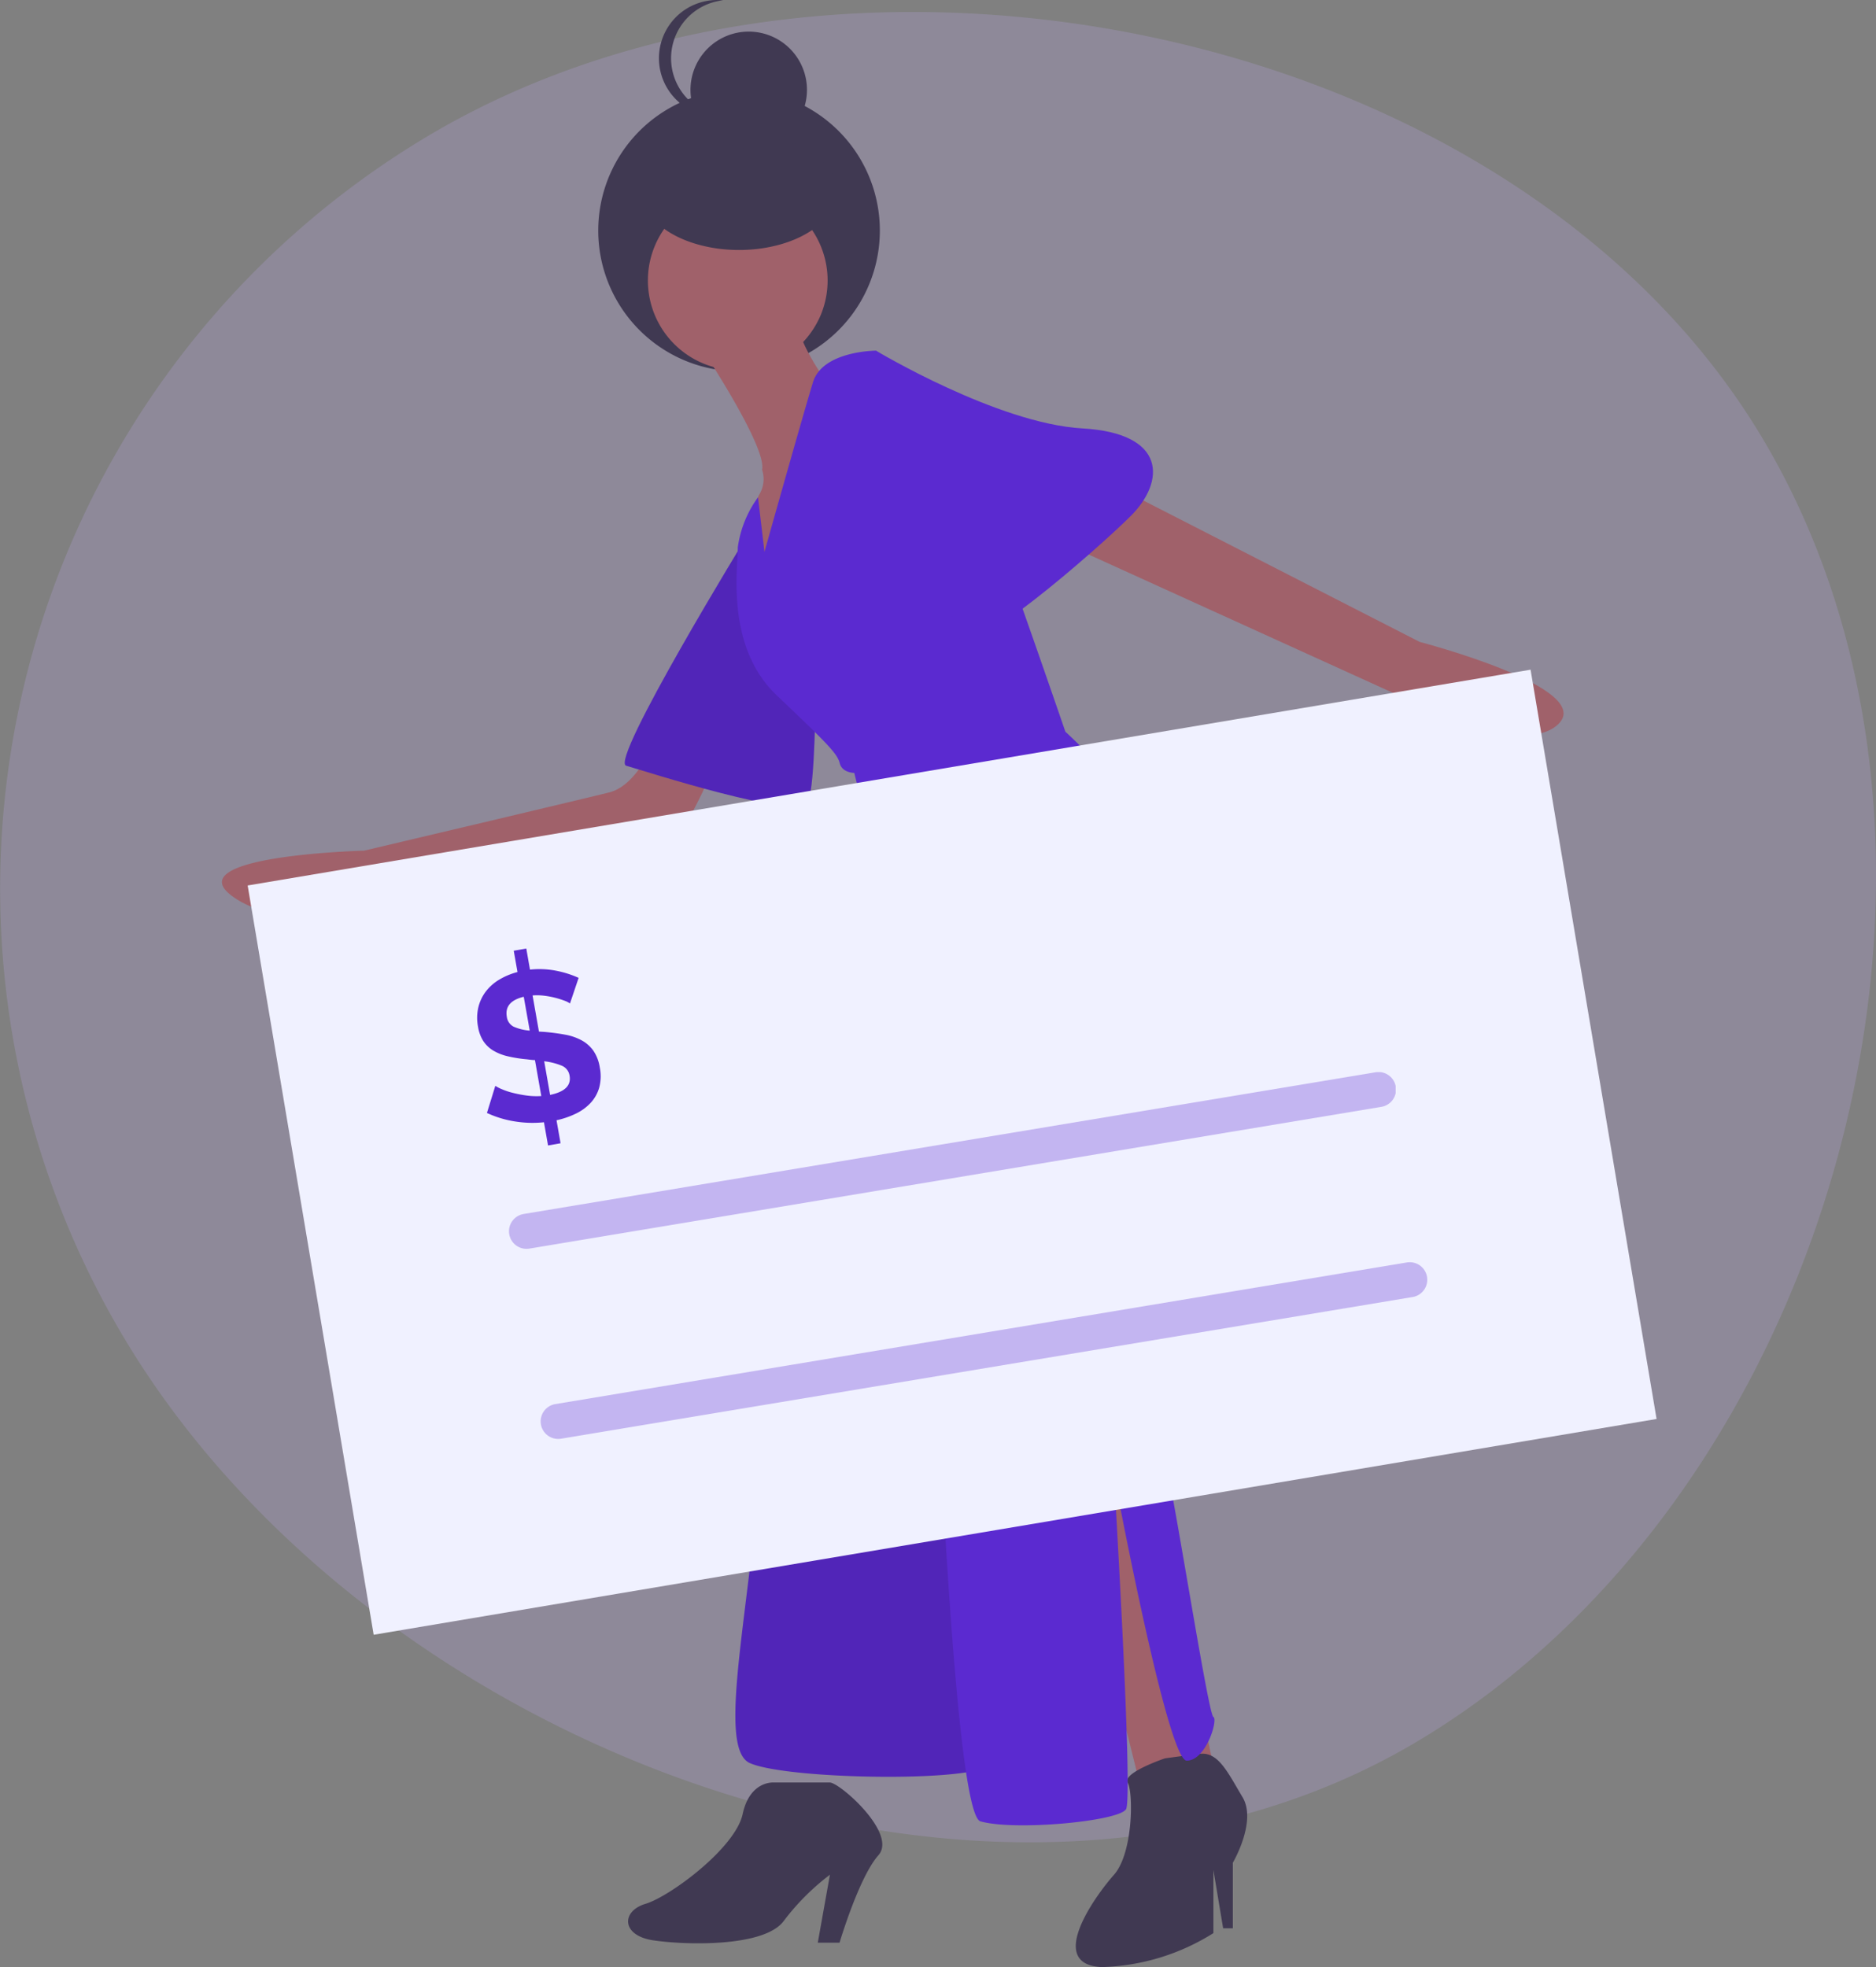 <svg xmlns="http://www.w3.org/2000/svg" xmlns:xlink="http://www.w3.org/1999/xlink" width="112" height="117.426" viewBox="0 0 112 117.426"><rect x="0" y="0" width="112" height="117.426" fill="#808080" stroke="none"/><defs><style>.a{fill:none;}.b{fill:#c8b3ff;opacity:0.2;}.c{fill:#a0616a;}.d{fill:#403952;}.e{fill:#5125b8;}.f{fill:#5b2ad0;}.g{fill:#f0f1ff;}.h{opacity:0.302;}.i{clip-path:url(#a);}.j{clip-path:url(#b);}</style><clipPath id="a"><rect class="a" width="52.958" height="10.55" transform="translate(285.874 1850.343)"/></clipPath><clipPath id="b"><rect class="a" width="52.958" height="10.55" transform="translate(287.762 1861.693)"/></clipPath></defs><g transform="translate(-24.001 -21.998)"><g transform="translate(-232 -1820.345)"><path class="b" d="M317.677,1770.54c14.741,24.835,4.115,63.005-20.72,77.746s-62.476.586-77.218-24.249a52.293,52.293,0,0,1,18.276-71.659C262.85,1737.63,302.936,1745.7,317.677,1770.54Z" transform="translate(43.595 98.049)"/><g transform="translate(0.491 56)"><path class="c" d="M318.971,1874.35l4.491,18.108,4.49-.724-4.49-20.717Z"/><path class="d" d="M299.631,1791.7a8.406,8.406,0,1,1-3.216.64,8.368,8.368,0,0,1,3.216-.64"/><path class="c" d="M294.633,1830.46s-1.014,2.752-2.753,3.187-14.632,3.477-14.632,3.477-11.3.289-7.823,2.752,9.127,0,9.127,0,16.516-2.028,17.819-4.2a29.163,29.163,0,0,0,2.173-4.636Z"/><path class="c" d="M297.674,1807.57s3.622,5.507,3.332,6.81a1.78,1.78,0,0,1-.144,1.449c-.435.58-.291,4.056-.291,4.056l1.45,2.029,1.882-6.23.87-6.664s-1.955-2.681-1.666-3.984-5.433,2.534-5.433,2.534"/><path class="d" d="M325.055,1891.31s-2.558.864-2.22,1.446.337,4.2-.822,5.507-4.057,5.36-.725,5.506a13.178,13.178,0,0,0,6.664-2.028v-3.767l.581,3.477h.579v-3.912s1.449-2.462.58-3.912-1.437-2.711-2.53-2.587-2.107.27-2.107.27"/><path class="d" d="M301.731,1892.75s-1.448-.145-1.883,1.884-4.346,4.925-5.8,5.359-1.449,1.884.435,2.174,6.664.435,7.823-1.159a14.174,14.174,0,0,1,2.752-2.753l-.725,4.057h1.3s1.158-3.912,2.317-5.216-2.317-4.346-2.9-4.346Z"/><path class="e" d="M300.137,1818.29s-8.258,13.474-7.243,13.763,10.431,3.332,10.865,2.174.435-6.519.435-6.519Z"/><path class="c" d="M321.579,1815.1l18.688,9.562s10.577,2.751,8.258,4.925-9.851-1.883-9.851-1.883l-20.717-9.417Z"/><path class="e" d="M309.12,1838.86s-8.113,21.731-8.113,31.293-3.042,20.428-.724,21.441,14.053,1.159,14.342,0-1.448-48.242-2.317-50.126a5.731,5.731,0,0,0-3.188-2.608"/><path class="c" d="M299.558,1797.72a5.369,5.369,0,0,1,4.957,7.414,5.44,5.44,0,0,1-.5.927,5.362,5.362,0,1,1-4.457-8.335"/><path class="f" d="M301.152,1819.3l-.388-3.27a6.59,6.59,0,0,0-1.206,2.98c0,1.3-.724,5.939,2.319,8.837s3.621,3.477,3.766,4.057.869.579.869.579l4.2,16.95s1.3,45.055,3.332,45.636,8.257,0,8.692-.725-.725-19.992-.725-19.992,3.188,17.094,4.347,17.094,1.883-2.462,1.593-2.608-2.028-11.3-2.752-14.776-.435-32.887-.435-32.887,2.318-3.767-5.65-11.154c0,0-5.07-14.778-5.36-14.778s-5.94-7.967-5.94-7.967-3.187,0-3.767,1.882-2.9,10.142-2.9,10.142"/><path class="f" d="M306.078,1808.44l1.738-1.159s7.243,4.346,12.315,4.636,4.925,3.187,2.9,5.214-10,8.983-10.286,7.245-6.664-15.936-6.664-15.936"/><path class="d" d="M299.631,1794.31a9.415,9.415,0,0,1,1.131.067,8.829,8.829,0,0,1,1.087.2,7.911,7.911,0,0,1,1,.321,6.2,6.2,0,0,1,.878.433,4.642,4.642,0,0,1,.72.527,3.462,3.462,0,0,1,.536.6,2.62,2.62,0,0,1,.33.653,2.126,2.126,0,0,1,0,1.356,2.6,2.6,0,0,1-.33.653,3.471,3.471,0,0,1-.536.6,4.774,4.774,0,0,1-.72.527,6.187,6.187,0,0,1-.878.432,7.478,7.478,0,0,1-1,.321,8.9,8.9,0,0,1-1.087.2,9.729,9.729,0,0,1-2.262,0,8.852,8.852,0,0,1-1.087-.2,7.5,7.5,0,0,1-1-.321,6.171,6.171,0,0,1-.878-.432,4.777,4.777,0,0,1-.72-.527,3.47,3.47,0,0,1-.536-.6,2.6,2.6,0,0,1-.33-.653,2.126,2.126,0,0,1,0-1.356,2.62,2.62,0,0,1,.33-.653,3.461,3.461,0,0,1,.536-.6,4.649,4.649,0,0,1,.72-.527,6.158,6.158,0,0,1,.878-.433,7.931,7.931,0,0,1,1-.321,8.805,8.805,0,0,1,1.087-.2,9.415,9.415,0,0,1,1.131-.067"/><path class="d" d="M300.21,1788.23a3.477,3.477,0,1,1-3.477,3.477,3.476,3.476,0,0,1,3.477-3.477"/><path class="d" d="M295.574,1789.82a3.48,3.48,0,0,1,3.115-3.459c-.121-.011-.241-.018-.362-.018a3.477,3.477,0,1,0,0,6.954,3.321,3.321,0,0,0,.362-.019,3.477,3.477,0,0,1-3.115-3.458"/><rect class="g" width="77.667" height="45.357" transform="translate(270.296 1839.202) rotate(-9.547)"/><g class="h"><g class="i"><path class="f" d="M337.958,1852.42l-50.865,8.462a1.047,1.047,0,0,1-.344-2.065l50.865-8.46a1.046,1.046,0,1,1,.344,2.063"/></g></g><g class="h"><g class="j"><path class="f" d="M339.845,1863.77l-50.865,8.461a1.047,1.047,0,0,1-.343-2.065l50.865-8.46a1.046,1.046,0,0,1,.343,2.064"/></g></g><path class="f" d="M285.768,1847.04a.767.767,0,0,0,.407.591,2.945,2.945,0,0,0,.961.235l-.357-2.02q-1.172.282-1.011,1.194m3.747,3.52a.768.768,0,0,0-.466-.6,3.943,3.943,0,0,0-1.05-.265l.353,2.008c.877-.181,1.265-.56,1.163-1.143m.023-4.314a1.255,1.255,0,0,0-.317-.162,5.13,5.13,0,0,0-.533-.17,4.957,4.957,0,0,0-.659-.128,3.544,3.544,0,0,0-.723-.02l.38,2.158.326.019q.678.06,1.244.166a3.28,3.28,0,0,1,.986.341,2.093,2.093,0,0,1,.694.617,2.421,2.421,0,0,1,.381.994,2.636,2.636,0,0,1-.036,1.216,2.249,2.249,0,0,1-.52.914,2.972,2.972,0,0,1-.891.64,5.165,5.165,0,0,1-1.135.387l.242,1.372-.748.132-.244-1.385a6.571,6.571,0,0,1-1.765-.055,6.25,6.25,0,0,1-1.639-.5l.5-1.619a2.372,2.372,0,0,0,.39.2,4.061,4.061,0,0,0,.642.215,7.422,7.422,0,0,0,.813.159,4.343,4.343,0,0,0,.9.034l-.378-2.145a2.32,2.32,0,0,1-.234-.017c-.078-.008-.157-.017-.237-.029a7.993,7.993,0,0,1-1.171-.186,2.969,2.969,0,0,1-.866-.348,1.866,1.866,0,0,1-.582-.567,2.258,2.258,0,0,1-.31-.851,2.754,2.754,0,0,1,.021-1.155,2.544,2.544,0,0,1,.45-.948,2.843,2.843,0,0,1,.808-.709,4.179,4.179,0,0,1,1.078-.447l-.224-1.272.749-.132.221,1.26a5.224,5.224,0,0,1,1.576.069,6.159,6.159,0,0,1,1.328.422Z"/></g></g></g></svg>